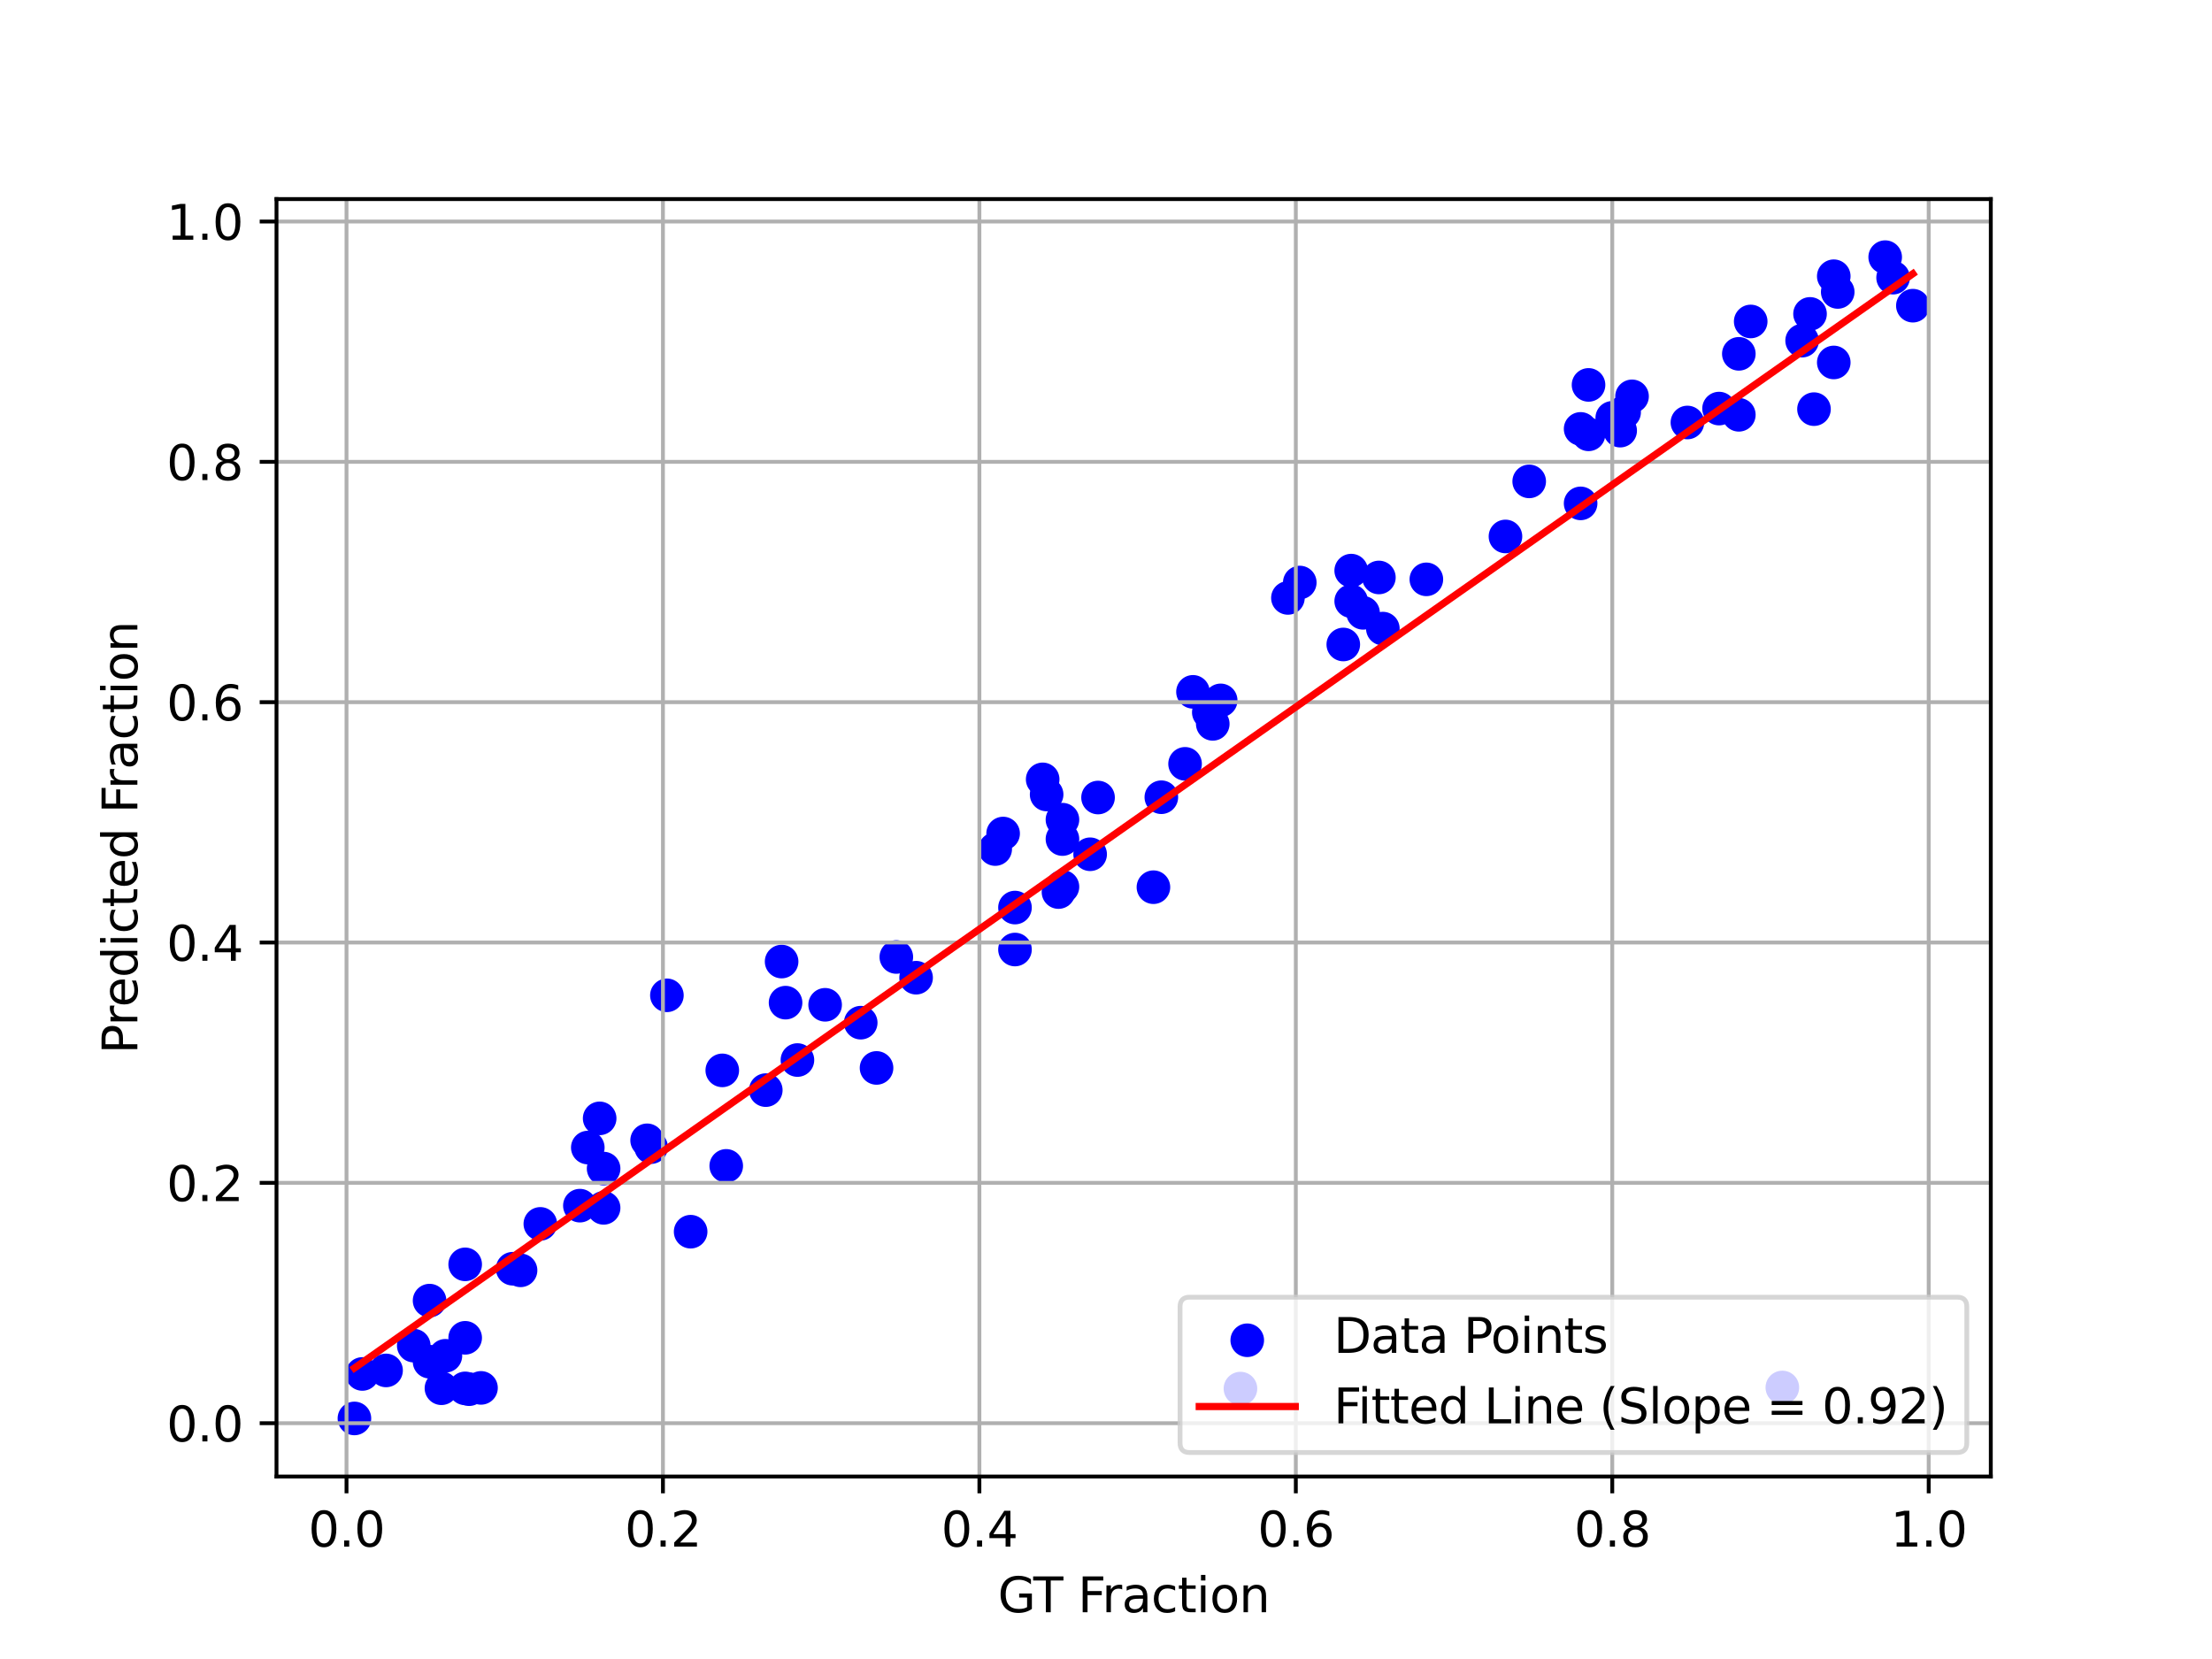 <?xml version="1.0" encoding="utf-8" standalone="no"?>
<!DOCTYPE svg PUBLIC "-//W3C//DTD SVG 1.1//EN"
  "http://www.w3.org/Graphics/SVG/1.1/DTD/svg11.dtd">
<svg xmlns:xlink="http://www.w3.org/1999/xlink" width="460.8pt" height="345.6pt" viewBox="0 0 460.8 345.6" xmlns="http://www.w3.org/2000/svg" version="1.1">
 <defs>
  <style type="text/css">*{stroke-linejoin: round; stroke-linecap: butt}</style>
 </defs>
 <g id="figure_1">
  <g id="patch_1">
   <path d="M 0 345.6 
L 460.8 345.6 
L 460.8 0 
L 0 0 
z
" style="fill: #ffffff"/>
  </g>
  <g id="axes_1">
   <g id="patch_2">
    <path d="M 57.6 307.584 
L 414.72 307.584 
L 414.72 41.472 
L 57.6 41.472 
z
" style="fill: #ffffff"/>
   </g>
   <g id="PathCollection_1">
    <defs>
     <path id="m16ca646e64" d="M 0 3 
C 0.796 3 1.559 2.684 2.121 2.121 
C 2.684 1.559 3 0.796 3 0 
C 3 -0.796 2.684 -1.559 2.121 -2.121 
C 1.559 -2.684 0.796 -3 0 -3 
C -0.796 -3 -1.559 -2.684 -2.121 -2.121 
C -2.684 -1.559 -3 -0.796 -3 0 
C -3 0.796 -2.684 1.559 -2.121 2.121 
C -1.559 2.684 -0.796 3 0 3 
z
" style="stroke: #0000ff"/>
    </defs>
    <g clip-path="url(#pf56bc64ead)">
     <use xlink:href="#m16ca646e64" x="73.833" y="295.488" style="fill: #0000ff; stroke: #0000ff"/>
     <use xlink:href="#m16ca646e64" x="228.744" y="166.14" style="fill: #0000ff; stroke: #0000ff"/>
     <use xlink:href="#m16ca646e64" x="281.48" y="118.869" style="fill: #0000ff; stroke: #0000ff"/>
     <use xlink:href="#m16ca646e64" x="362.231" y="73.71" style="fill: #0000ff; stroke: #0000ff"/>
     <use xlink:href="#m16ca646e64" x="211.44" y="189.062" style="fill: #0000ff; stroke: #0000ff"/>
     <use xlink:href="#m16ca646e64" x="246.872" y="159.121" style="fill: #0000ff; stroke: #0000ff"/>
     <use xlink:href="#m16ca646e64" x="252.64" y="150.797" style="fill: #0000ff; stroke: #0000ff"/>
     <use xlink:href="#m16ca646e64" x="362.231" y="86.41" style="fill: #0000ff; stroke: #0000ff"/>
     <use xlink:href="#m16ca646e64" x="97.729" y="289.392" style="fill: #0000ff; stroke: #0000ff"/>
     <use xlink:href="#m16ca646e64" x="258.408" y="289.269" style="fill: #0000ff; stroke: #0000ff"/>
     <use xlink:href="#m16ca646e64" x="96.905" y="289.225" style="fill: #0000ff; stroke: #0000ff"/>
     <use xlink:href="#m16ca646e64" x="358.111" y="85.114" style="fill: #0000ff; stroke: #0000ff"/>
     <use xlink:href="#m16ca646e64" x="179.304" y="213.043" style="fill: #0000ff; stroke: #0000ff"/>
     <use xlink:href="#m16ca646e64" x="120.801" y="251.159" style="fill: #0000ff; stroke: #0000ff"/>
     <use xlink:href="#m16ca646e64" x="382.831" y="60.819" style="fill: #0000ff; stroke: #0000ff"/>
     <use xlink:href="#m16ca646e64" x="122.449" y="239.057" style="fill: #0000ff; stroke: #0000ff"/>
     <use xlink:href="#m16ca646e64" x="96.905" y="263.389" style="fill: #0000ff; stroke: #0000ff"/>
     <use xlink:href="#m16ca646e64" x="89.489" y="283.669" style="fill: #0000ff; stroke: #0000ff"/>
     <use xlink:href="#m16ca646e64" x="150.464" y="222.979" style="fill: #0000ff; stroke: #0000ff"/>
     <use xlink:href="#m16ca646e64" x="220.504" y="185.833" style="fill: #0000ff; stroke: #0000ff"/>
     <use xlink:href="#m16ca646e64" x="138.928" y="207.344" style="fill: #0000ff; stroke: #0000ff"/>
     <use xlink:href="#m16ca646e64" x="335.864" y="87.047" style="fill: #0000ff; stroke: #0000ff"/>
     <use xlink:href="#m16ca646e64" x="281.48" y="125.235" style="fill: #0000ff; stroke: #0000ff"/>
     <use xlink:href="#m16ca646e64" x="217.208" y="162.355" style="fill: #0000ff; stroke: #0000ff"/>
     <use xlink:href="#m16ca646e64" x="392.719" y="53.568" style="fill: #0000ff; stroke: #0000ff"/>
     <use xlink:href="#m16ca646e64" x="75.481" y="286.221" style="fill: #0000ff; stroke: #0000ff"/>
     <use xlink:href="#m16ca646e64" x="227.096" y="177.959" style="fill: #0000ff; stroke: #0000ff"/>
     <use xlink:href="#m16ca646e64" x="190.84" y="203.674" style="fill: #0000ff; stroke: #0000ff"/>
     <use xlink:href="#m16ca646e64" x="92.785" y="282.435" style="fill: #0000ff; stroke: #0000ff"/>
     <use xlink:href="#m16ca646e64" x="221.328" y="184.739" style="fill: #0000ff; stroke: #0000ff"/>
     <use xlink:href="#m16ca646e64" x="86.193" y="280.319" style="fill: #0000ff; stroke: #0000ff"/>
     <use xlink:href="#m16ca646e64" x="171.888" y="209.317" style="fill: #0000ff; stroke: #0000ff"/>
     <use xlink:href="#m16ca646e64" x="382.007" y="57.545" style="fill: #0000ff; stroke: #0000ff"/>
     <use xlink:href="#m16ca646e64" x="162.824" y="200.311" style="fill: #0000ff; stroke: #0000ff"/>
     <use xlink:href="#m16ca646e64" x="208.968" y="173.639" style="fill: #0000ff; stroke: #0000ff"/>
     <use xlink:href="#m16ca646e64" x="313.616" y="111.753" style="fill: #0000ff; stroke: #0000ff"/>
     <use xlink:href="#m16ca646e64" x="394.367" y="57.84" style="fill: #0000ff; stroke: #0000ff"/>
     <use xlink:href="#m16ca646e64" x="364.703" y="66.968" style="fill: #0000ff; stroke: #0000ff"/>
     <use xlink:href="#m16ca646e64" x="339.984" y="82.565" style="fill: #0000ff; stroke: #0000ff"/>
     <use xlink:href="#m16ca646e64" x="329.272" y="104.864" style="fill: #0000ff; stroke: #0000ff"/>
     <use xlink:href="#m16ca646e64" x="329.272" y="89.348" style="fill: #0000ff; stroke: #0000ff"/>
     <use xlink:href="#m16ca646e64" x="382.007" y="75.506" style="fill: #0000ff; stroke: #0000ff"/>
     <use xlink:href="#m16ca646e64" x="182.6" y="222.471" style="fill: #0000ff; stroke: #0000ff"/>
     <use xlink:href="#m16ca646e64" x="330.92" y="80.183" style="fill: #0000ff; stroke: #0000ff"/>
     <use xlink:href="#m16ca646e64" x="398.487" y="63.679" style="fill: #0000ff; stroke: #0000ff"/>
     <use xlink:href="#m16ca646e64" x="186.72" y="199.357" style="fill: #0000ff; stroke: #0000ff"/>
     <use xlink:href="#m16ca646e64" x="112.561" y="254.957" style="fill: #0000ff; stroke: #0000ff"/>
     <use xlink:href="#m16ca646e64" x="377.063" y="65.391" style="fill: #0000ff; stroke: #0000ff"/>
     <use xlink:href="#m16ca646e64" x="377.887" y="85.233" style="fill: #0000ff; stroke: #0000ff"/>
     <use xlink:href="#m16ca646e64" x="221.328" y="170.753" style="fill: #0000ff; stroke: #0000ff"/>
     <use xlink:href="#m16ca646e64" x="297.136" y="120.689" style="fill: #0000ff; stroke: #0000ff"/>
     <use xlink:href="#m16ca646e64" x="351.519" y="88.013" style="fill: #0000ff; stroke: #0000ff"/>
     <use xlink:href="#m16ca646e64" x="371.295" y="289.039" style="fill: #0000ff; stroke: #0000ff"/>
     <use xlink:href="#m16ca646e64" x="124.92" y="232.976" style="fill: #0000ff; stroke: #0000ff"/>
     <use xlink:href="#m16ca646e64" x="337.512" y="89.71" style="fill: #0000ff; stroke: #0000ff"/>
     <use xlink:href="#m16ca646e64" x="89.489" y="270.942" style="fill: #0000ff; stroke: #0000ff"/>
     <use xlink:href="#m16ca646e64" x="211.44" y="197.804" style="fill: #0000ff; stroke: #0000ff"/>
     <use xlink:href="#m16ca646e64" x="135.632" y="238.966" style="fill: #0000ff; stroke: #0000ff"/>
     <use xlink:href="#m16ca646e64" x="106.793" y="264.298" style="fill: #0000ff; stroke: #0000ff"/>
     <use xlink:href="#m16ca646e64" x="207.32" y="176.874" style="fill: #0000ff; stroke: #0000ff"/>
     <use xlink:href="#m16ca646e64" x="248.52" y="144.123" style="fill: #0000ff; stroke: #0000ff"/>
     <use xlink:href="#m16ca646e64" x="218.032" y="165.507" style="fill: #0000ff; stroke: #0000ff"/>
     <use xlink:href="#m16ca646e64" x="330.92" y="90.481" style="fill: #0000ff; stroke: #0000ff"/>
     <use xlink:href="#m16ca646e64" x="254.288" y="145.903" style="fill: #0000ff; stroke: #0000ff"/>
     <use xlink:href="#m16ca646e64" x="125.744" y="251.619" style="fill: #0000ff; stroke: #0000ff"/>
     <use xlink:href="#m16ca646e64" x="375.415" y="70.962" style="fill: #0000ff; stroke: #0000ff"/>
     <use xlink:href="#m16ca646e64" x="163.648" y="208.871" style="fill: #0000ff; stroke: #0000ff"/>
     <use xlink:href="#m16ca646e64" x="240.28" y="184.82" style="fill: #0000ff; stroke: #0000ff"/>
     <use xlink:href="#m16ca646e64" x="134.808" y="237.547" style="fill: #0000ff; stroke: #0000ff"/>
     <use xlink:href="#m16ca646e64" x="100.201" y="289.123" style="fill: #0000ff; stroke: #0000ff"/>
     <use xlink:href="#m16ca646e64" x="166.12" y="220.826" style="fill: #0000ff; stroke: #0000ff"/>
     <use xlink:href="#m16ca646e64" x="221.328" y="174.794" style="fill: #0000ff; stroke: #0000ff"/>
     <use xlink:href="#m16ca646e64" x="159.528" y="227.093" style="fill: #0000ff; stroke: #0000ff"/>
     <use xlink:href="#m16ca646e64" x="268.296" y="124.56" style="fill: #0000ff; stroke: #0000ff"/>
     <use xlink:href="#m16ca646e64" x="288.072" y="130.949" style="fill: #0000ff; stroke: #0000ff"/>
     <use xlink:href="#m16ca646e64" x="143.872" y="256.585" style="fill: #0000ff; stroke: #0000ff"/>
     <use xlink:href="#m16ca646e64" x="318.56" y="100.284" style="fill: #0000ff; stroke: #0000ff"/>
     <use xlink:href="#m16ca646e64" x="241.928" y="166.076" style="fill: #0000ff; stroke: #0000ff"/>
     <use xlink:href="#m16ca646e64" x="287.248" y="120.296" style="fill: #0000ff; stroke: #0000ff"/>
     <use xlink:href="#m16ca646e64" x="270.768" y="121.35" style="fill: #0000ff; stroke: #0000ff"/>
     <use xlink:href="#m16ca646e64" x="251.816" y="148.396" style="fill: #0000ff; stroke: #0000ff"/>
     <use xlink:href="#m16ca646e64" x="151.288" y="242.874" style="fill: #0000ff; stroke: #0000ff"/>
     <use xlink:href="#m16ca646e64" x="91.961" y="289.197" style="fill: #0000ff; stroke: #0000ff"/>
     <use xlink:href="#m16ca646e64" x="125.744" y="243.434" style="fill: #0000ff; stroke: #0000ff"/>
     <use xlink:href="#m16ca646e64" x="338.336" y="85.872" style="fill: #0000ff; stroke: #0000ff"/>
     <use xlink:href="#m16ca646e64" x="283.952" y="127.665" style="fill: #0000ff; stroke: #0000ff"/>
     <use xlink:href="#m16ca646e64" x="108.441" y="264.635" style="fill: #0000ff; stroke: #0000ff"/>
     <use xlink:href="#m16ca646e64" x="279.832" y="134.258" style="fill: #0000ff; stroke: #0000ff"/>
     <use xlink:href="#m16ca646e64" x="96.905" y="278.69" style="fill: #0000ff; stroke: #0000ff"/>
     <use xlink:href="#m16ca646e64" x="80.425" y="285.485" style="fill: #0000ff; stroke: #0000ff"/>
    </g>
   </g>
   <g id="matplotlib.axis_1">
    <g id="xtick_1">
     <g id="line2d_1">
      <path d="M 72.185 307.584 
L 72.185 41.472 
" clip-path="url(#pf56bc64ead)" style="fill: none; stroke: #b0b0b0; stroke-width: 0.8; stroke-linecap: square"/>
     </g>
     <g id="line2d_2">
      <defs>
       <path id="mdd71e66e6d" d="M 0 0 
L 0 3.5 
" style="stroke: #000000; stroke-width: 0.8"/>
      </defs>
      <g>
       <use xlink:href="#mdd71e66e6d" x="72.185" y="307.584" style="stroke: #000000; stroke-width: 0.8"/>
      </g>
     </g>
     <g id="text_1">
      <!-- 0.0 -->
      <g transform="translate(64.233 322.182) scale(0.1 -0.1)">
       <defs>
        <path id="DejaVuSans-30" d="M 2034 4250 
Q 1547 4250 1301 3770 
Q 1056 3291 1056 2328 
Q 1056 1369 1301 889 
Q 1547 409 2034 409 
Q 2525 409 2770 889 
Q 3016 1369 3016 2328 
Q 3016 3291 2770 3770 
Q 2525 4250 2034 4250 
z
M 2034 4750 
Q 2819 4750 3233 4129 
Q 3647 3509 3647 2328 
Q 3647 1150 3233 529 
Q 2819 -91 2034 -91 
Q 1250 -91 836 529 
Q 422 1150 422 2328 
Q 422 3509 836 4129 
Q 1250 4750 2034 4750 
z
" transform="scale(0.016)"/>
        <path id="DejaVuSans-2e" d="M 684 794 
L 1344 794 
L 1344 0 
L 684 0 
L 684 794 
z
" transform="scale(0.016)"/>
       </defs>
       <use xlink:href="#DejaVuSans-30"/>
       <use xlink:href="#DejaVuSans-2e" x="63.623"/>
       <use xlink:href="#DejaVuSans-30" x="95.41"/>
      </g>
     </g>
    </g>
    <g id="xtick_2">
     <g id="line2d_3">
      <path d="M 138.104 307.584 
L 138.104 41.472 
" clip-path="url(#pf56bc64ead)" style="fill: none; stroke: #b0b0b0; stroke-width: 0.8; stroke-linecap: square"/>
     </g>
     <g id="line2d_4">
      <g>
       <use xlink:href="#mdd71e66e6d" x="138.104" y="307.584" style="stroke: #000000; stroke-width: 0.8"/>
      </g>
     </g>
     <g id="text_2">
      <!-- 0.2 -->
      <g transform="translate(130.153 322.182) scale(0.1 -0.1)">
       <defs>
        <path id="DejaVuSans-32" d="M 1228 531 
L 3431 531 
L 3431 0 
L 469 0 
L 469 531 
Q 828 903 1448 1529 
Q 2069 2156 2228 2338 
Q 2531 2678 2651 2914 
Q 2772 3150 2772 3378 
Q 2772 3750 2511 3984 
Q 2250 4219 1831 4219 
Q 1534 4219 1204 4116 
Q 875 4013 500 3803 
L 500 4441 
Q 881 4594 1212 4672 
Q 1544 4750 1819 4750 
Q 2544 4750 2975 4387 
Q 3406 4025 3406 3419 
Q 3406 3131 3298 2873 
Q 3191 2616 2906 2266 
Q 2828 2175 2409 1742 
Q 1991 1309 1228 531 
z
" transform="scale(0.016)"/>
       </defs>
       <use xlink:href="#DejaVuSans-30"/>
       <use xlink:href="#DejaVuSans-2e" x="63.623"/>
       <use xlink:href="#DejaVuSans-32" x="95.41"/>
      </g>
     </g>
    </g>
    <g id="xtick_3">
     <g id="line2d_5">
      <path d="M 204.024 307.584 
L 204.024 41.472 
" clip-path="url(#pf56bc64ead)" style="fill: none; stroke: #b0b0b0; stroke-width: 0.8; stroke-linecap: square"/>
     </g>
     <g id="line2d_6">
      <g>
       <use xlink:href="#mdd71e66e6d" x="204.024" y="307.584" style="stroke: #000000; stroke-width: 0.8"/>
      </g>
     </g>
     <g id="text_3">
      <!-- 0.4 -->
      <g transform="translate(196.073 322.182) scale(0.1 -0.1)">
       <defs>
        <path id="DejaVuSans-34" d="M 2419 4116 
L 825 1625 
L 2419 1625 
L 2419 4116 
z
M 2253 4666 
L 3047 4666 
L 3047 1625 
L 3713 1625 
L 3713 1100 
L 3047 1100 
L 3047 0 
L 2419 0 
L 2419 1100 
L 313 1100 
L 313 1709 
L 2253 4666 
z
" transform="scale(0.016)"/>
       </defs>
       <use xlink:href="#DejaVuSans-30"/>
       <use xlink:href="#DejaVuSans-2e" x="63.623"/>
       <use xlink:href="#DejaVuSans-34" x="95.41"/>
      </g>
     </g>
    </g>
    <g id="xtick_4">
     <g id="line2d_7">
      <path d="M 269.944 307.584 
L 269.944 41.472 
" clip-path="url(#pf56bc64ead)" style="fill: none; stroke: #b0b0b0; stroke-width: 0.8; stroke-linecap: square"/>
     </g>
     <g id="line2d_8">
      <g>
       <use xlink:href="#mdd71e66e6d" x="269.944" y="307.584" style="stroke: #000000; stroke-width: 0.8"/>
      </g>
     </g>
     <g id="text_4">
      <!-- 0.6 -->
      <g transform="translate(261.992 322.182) scale(0.1 -0.1)">
       <defs>
        <path id="DejaVuSans-36" d="M 2113 2584 
Q 1688 2584 1439 2293 
Q 1191 2003 1191 1497 
Q 1191 994 1439 701 
Q 1688 409 2113 409 
Q 2538 409 2786 701 
Q 3034 994 3034 1497 
Q 3034 2003 2786 2293 
Q 2538 2584 2113 2584 
z
M 3366 4563 
L 3366 3988 
Q 3128 4100 2886 4159 
Q 2644 4219 2406 4219 
Q 1781 4219 1451 3797 
Q 1122 3375 1075 2522 
Q 1259 2794 1537 2939 
Q 1816 3084 2150 3084 
Q 2853 3084 3261 2657 
Q 3669 2231 3669 1497 
Q 3669 778 3244 343 
Q 2819 -91 2113 -91 
Q 1303 -91 875 529 
Q 447 1150 447 2328 
Q 447 3434 972 4092 
Q 1497 4750 2381 4750 
Q 2619 4750 2861 4703 
Q 3103 4656 3366 4563 
z
" transform="scale(0.016)"/>
       </defs>
       <use xlink:href="#DejaVuSans-30"/>
       <use xlink:href="#DejaVuSans-2e" x="63.623"/>
       <use xlink:href="#DejaVuSans-36" x="95.41"/>
      </g>
     </g>
    </g>
    <g id="xtick_5">
     <g id="line2d_9">
      <path d="M 335.864 307.584 
L 335.864 41.472 
" clip-path="url(#pf56bc64ead)" style="fill: none; stroke: #b0b0b0; stroke-width: 0.8; stroke-linecap: square"/>
     </g>
     <g id="line2d_10">
      <g>
       <use xlink:href="#mdd71e66e6d" x="335.864" y="307.584" style="stroke: #000000; stroke-width: 0.8"/>
      </g>
     </g>
     <g id="text_5">
      <!-- 0.8 -->
      <g transform="translate(327.912 322.182) scale(0.1 -0.1)">
       <defs>
        <path id="DejaVuSans-38" d="M 2034 2216 
Q 1584 2216 1326 1975 
Q 1069 1734 1069 1313 
Q 1069 891 1326 650 
Q 1584 409 2034 409 
Q 2484 409 2743 651 
Q 3003 894 3003 1313 
Q 3003 1734 2745 1975 
Q 2488 2216 2034 2216 
z
M 1403 2484 
Q 997 2584 770 2862 
Q 544 3141 544 3541 
Q 544 4100 942 4425 
Q 1341 4750 2034 4750 
Q 2731 4750 3128 4425 
Q 3525 4100 3525 3541 
Q 3525 3141 3298 2862 
Q 3072 2584 2669 2484 
Q 3125 2378 3379 2068 
Q 3634 1759 3634 1313 
Q 3634 634 3220 271 
Q 2806 -91 2034 -91 
Q 1263 -91 848 271 
Q 434 634 434 1313 
Q 434 1759 690 2068 
Q 947 2378 1403 2484 
z
M 1172 3481 
Q 1172 3119 1398 2916 
Q 1625 2713 2034 2713 
Q 2441 2713 2670 2916 
Q 2900 3119 2900 3481 
Q 2900 3844 2670 4047 
Q 2441 4250 2034 4250 
Q 1625 4250 1398 4047 
Q 1172 3844 1172 3481 
z
" transform="scale(0.016)"/>
       </defs>
       <use xlink:href="#DejaVuSans-30"/>
       <use xlink:href="#DejaVuSans-2e" x="63.623"/>
       <use xlink:href="#DejaVuSans-38" x="95.41"/>
      </g>
     </g>
    </g>
    <g id="xtick_6">
     <g id="line2d_11">
      <path d="M 401.783 307.584 
L 401.783 41.472 
" clip-path="url(#pf56bc64ead)" style="fill: none; stroke: #b0b0b0; stroke-width: 0.8; stroke-linecap: square"/>
     </g>
     <g id="line2d_12">
      <g>
       <use xlink:href="#mdd71e66e6d" x="401.783" y="307.584" style="stroke: #000000; stroke-width: 0.8"/>
      </g>
     </g>
     <g id="text_6">
      <!-- 1.0 -->
      <g transform="translate(393.832 322.182) scale(0.1 -0.1)">
       <defs>
        <path id="DejaVuSans-31" d="M 794 531 
L 1825 531 
L 1825 4091 
L 703 3866 
L 703 4441 
L 1819 4666 
L 2450 4666 
L 2450 531 
L 3481 531 
L 3481 0 
L 794 0 
L 794 531 
z
" transform="scale(0.016)"/>
       </defs>
       <use xlink:href="#DejaVuSans-31"/>
       <use xlink:href="#DejaVuSans-2e" x="63.623"/>
       <use xlink:href="#DejaVuSans-30" x="95.41"/>
      </g>
     </g>
    </g>
    <g id="text_7">
     <!-- GT Fraction -->
     <g transform="translate(207.865 335.861) scale(0.1 -0.1)">
      <defs>
       <path id="DejaVuSans-47" d="M 3809 666 
L 3809 1919 
L 2778 1919 
L 2778 2438 
L 4434 2438 
L 4434 434 
Q 4069 175 3628 42 
Q 3188 -91 2688 -91 
Q 1594 -91 976 548 
Q 359 1188 359 2328 
Q 359 3472 976 4111 
Q 1594 4750 2688 4750 
Q 3144 4750 3555 4637 
Q 3966 4525 4313 4306 
L 4313 3634 
Q 3963 3931 3569 4081 
Q 3175 4231 2741 4231 
Q 1884 4231 1454 3753 
Q 1025 3275 1025 2328 
Q 1025 1384 1454 906 
Q 1884 428 2741 428 
Q 3075 428 3337 486 
Q 3600 544 3809 666 
z
" transform="scale(0.016)"/>
       <path id="DejaVuSans-54" d="M -19 4666 
L 3928 4666 
L 3928 4134 
L 2272 4134 
L 2272 0 
L 1638 0 
L 1638 4134 
L -19 4134 
L -19 4666 
z
" transform="scale(0.016)"/>
       <path id="DejaVuSans-20" transform="scale(0.016)"/>
       <path id="DejaVuSans-46" d="M 628 4666 
L 3309 4666 
L 3309 4134 
L 1259 4134 
L 1259 2759 
L 3109 2759 
L 3109 2228 
L 1259 2228 
L 1259 0 
L 628 0 
L 628 4666 
z
" transform="scale(0.016)"/>
       <path id="DejaVuSans-72" d="M 2631 2963 
Q 2534 3019 2420 3045 
Q 2306 3072 2169 3072 
Q 1681 3072 1420 2755 
Q 1159 2438 1159 1844 
L 1159 0 
L 581 0 
L 581 3500 
L 1159 3500 
L 1159 2956 
Q 1341 3275 1631 3429 
Q 1922 3584 2338 3584 
Q 2397 3584 2469 3576 
Q 2541 3569 2628 3553 
L 2631 2963 
z
" transform="scale(0.016)"/>
       <path id="DejaVuSans-61" d="M 2194 1759 
Q 1497 1759 1228 1600 
Q 959 1441 959 1056 
Q 959 750 1161 570 
Q 1363 391 1709 391 
Q 2188 391 2477 730 
Q 2766 1069 2766 1631 
L 2766 1759 
L 2194 1759 
z
M 3341 1997 
L 3341 0 
L 2766 0 
L 2766 531 
Q 2569 213 2275 61 
Q 1981 -91 1556 -91 
Q 1019 -91 701 211 
Q 384 513 384 1019 
Q 384 1609 779 1909 
Q 1175 2209 1959 2209 
L 2766 2209 
L 2766 2266 
Q 2766 2663 2505 2880 
Q 2244 3097 1772 3097 
Q 1472 3097 1187 3025 
Q 903 2953 641 2809 
L 641 3341 
Q 956 3463 1253 3523 
Q 1550 3584 1831 3584 
Q 2591 3584 2966 3190 
Q 3341 2797 3341 1997 
z
" transform="scale(0.016)"/>
       <path id="DejaVuSans-63" d="M 3122 3366 
L 3122 2828 
Q 2878 2963 2633 3030 
Q 2388 3097 2138 3097 
Q 1578 3097 1268 2742 
Q 959 2388 959 1747 
Q 959 1106 1268 751 
Q 1578 397 2138 397 
Q 2388 397 2633 464 
Q 2878 531 3122 666 
L 3122 134 
Q 2881 22 2623 -34 
Q 2366 -91 2075 -91 
Q 1284 -91 818 406 
Q 353 903 353 1747 
Q 353 2603 823 3093 
Q 1294 3584 2113 3584 
Q 2378 3584 2631 3529 
Q 2884 3475 3122 3366 
z
" transform="scale(0.016)"/>
       <path id="DejaVuSans-74" d="M 1172 4494 
L 1172 3500 
L 2356 3500 
L 2356 3053 
L 1172 3053 
L 1172 1153 
Q 1172 725 1289 603 
Q 1406 481 1766 481 
L 2356 481 
L 2356 0 
L 1766 0 
Q 1100 0 847 248 
Q 594 497 594 1153 
L 594 3053 
L 172 3053 
L 172 3500 
L 594 3500 
L 594 4494 
L 1172 4494 
z
" transform="scale(0.016)"/>
       <path id="DejaVuSans-69" d="M 603 3500 
L 1178 3500 
L 1178 0 
L 603 0 
L 603 3500 
z
M 603 4863 
L 1178 4863 
L 1178 4134 
L 603 4134 
L 603 4863 
z
" transform="scale(0.016)"/>
       <path id="DejaVuSans-6f" d="M 1959 3097 
Q 1497 3097 1228 2736 
Q 959 2375 959 1747 
Q 959 1119 1226 758 
Q 1494 397 1959 397 
Q 2419 397 2687 759 
Q 2956 1122 2956 1747 
Q 2956 2369 2687 2733 
Q 2419 3097 1959 3097 
z
M 1959 3584 
Q 2709 3584 3137 3096 
Q 3566 2609 3566 1747 
Q 3566 888 3137 398 
Q 2709 -91 1959 -91 
Q 1206 -91 779 398 
Q 353 888 353 1747 
Q 353 2609 779 3096 
Q 1206 3584 1959 3584 
z
" transform="scale(0.016)"/>
       <path id="DejaVuSans-6e" d="M 3513 2113 
L 3513 0 
L 2938 0 
L 2938 2094 
Q 2938 2591 2744 2837 
Q 2550 3084 2163 3084 
Q 1697 3084 1428 2787 
Q 1159 2491 1159 1978 
L 1159 0 
L 581 0 
L 581 3500 
L 1159 3500 
L 1159 2956 
Q 1366 3272 1645 3428 
Q 1925 3584 2291 3584 
Q 2894 3584 3203 3211 
Q 3513 2838 3513 2113 
z
" transform="scale(0.016)"/>
      </defs>
      <use xlink:href="#DejaVuSans-47"/>
      <use xlink:href="#DejaVuSans-54" x="73.865"/>
      <use xlink:href="#DejaVuSans-20" x="134.949"/>
      <use xlink:href="#DejaVuSans-46" x="166.736"/>
      <use xlink:href="#DejaVuSans-72" x="217.006"/>
      <use xlink:href="#DejaVuSans-61" x="258.119"/>
      <use xlink:href="#DejaVuSans-63" x="319.398"/>
      <use xlink:href="#DejaVuSans-74" x="374.379"/>
      <use xlink:href="#DejaVuSans-69" x="413.588"/>
      <use xlink:href="#DejaVuSans-6f" x="441.371"/>
      <use xlink:href="#DejaVuSans-6e" x="502.553"/>
     </g>
    </g>
   </g>
   <g id="matplotlib.axis_2">
    <g id="ytick_1">
     <g id="line2d_13">
      <path d="M 57.6 296.475 
L 414.72 296.475 
" clip-path="url(#pf56bc64ead)" style="fill: none; stroke: #b0b0b0; stroke-width: 0.8; stroke-linecap: square"/>
     </g>
     <g id="line2d_14">
      <defs>
       <path id="mc343731c97" d="M 0 0 
L -3.5 0 
" style="stroke: #000000; stroke-width: 0.8"/>
      </defs>
      <g>
       <use xlink:href="#mc343731c97" x="57.6" y="296.475" style="stroke: #000000; stroke-width: 0.8"/>
      </g>
     </g>
     <g id="text_8">
      <!-- 0.0 -->
      <g transform="translate(34.697 300.275) scale(0.1 -0.1)">
       <use xlink:href="#DejaVuSans-30"/>
       <use xlink:href="#DejaVuSans-2e" x="63.623"/>
       <use xlink:href="#DejaVuSans-30" x="95.41"/>
      </g>
     </g>
    </g>
    <g id="ytick_2">
     <g id="line2d_15">
      <path d="M 57.6 246.409 
L 414.72 246.409 
" clip-path="url(#pf56bc64ead)" style="fill: none; stroke: #b0b0b0; stroke-width: 0.8; stroke-linecap: square"/>
     </g>
     <g id="line2d_16">
      <g>
       <use xlink:href="#mc343731c97" x="57.6" y="246.409" style="stroke: #000000; stroke-width: 0.8"/>
      </g>
     </g>
     <g id="text_9">
      <!-- 0.2 -->
      <g transform="translate(34.697 250.208) scale(0.1 -0.1)">
       <use xlink:href="#DejaVuSans-30"/>
       <use xlink:href="#DejaVuSans-2e" x="63.623"/>
       <use xlink:href="#DejaVuSans-32" x="95.41"/>
      </g>
     </g>
    </g>
    <g id="ytick_3">
     <g id="line2d_17">
      <path d="M 57.6 196.343 
L 414.72 196.343 
" clip-path="url(#pf56bc64ead)" style="fill: none; stroke: #b0b0b0; stroke-width: 0.8; stroke-linecap: square"/>
     </g>
     <g id="line2d_18">
      <g>
       <use xlink:href="#mc343731c97" x="57.6" y="196.343" style="stroke: #000000; stroke-width: 0.8"/>
      </g>
     </g>
     <g id="text_10">
      <!-- 0.4 -->
      <g transform="translate(34.697 200.142) scale(0.1 -0.1)">
       <use xlink:href="#DejaVuSans-30"/>
       <use xlink:href="#DejaVuSans-2e" x="63.623"/>
       <use xlink:href="#DejaVuSans-34" x="95.41"/>
      </g>
     </g>
    </g>
    <g id="ytick_4">
     <g id="line2d_19">
      <path d="M 57.6 146.276 
L 414.72 146.276 
" clip-path="url(#pf56bc64ead)" style="fill: none; stroke: #b0b0b0; stroke-width: 0.8; stroke-linecap: square"/>
     </g>
     <g id="line2d_20">
      <g>
       <use xlink:href="#mc343731c97" x="57.6" y="146.276" style="stroke: #000000; stroke-width: 0.8"/>
      </g>
     </g>
     <g id="text_11">
      <!-- 0.6 -->
      <g transform="translate(34.697 150.075) scale(0.1 -0.1)">
       <use xlink:href="#DejaVuSans-30"/>
       <use xlink:href="#DejaVuSans-2e" x="63.623"/>
       <use xlink:href="#DejaVuSans-36" x="95.41"/>
      </g>
     </g>
    </g>
    <g id="ytick_5">
     <g id="line2d_21">
      <path d="M 57.6 96.21 
L 414.72 96.21 
" clip-path="url(#pf56bc64ead)" style="fill: none; stroke: #b0b0b0; stroke-width: 0.8; stroke-linecap: square"/>
     </g>
     <g id="line2d_22">
      <g>
       <use xlink:href="#mc343731c97" x="57.6" y="96.21" style="stroke: #000000; stroke-width: 0.8"/>
      </g>
     </g>
     <g id="text_12">
      <!-- 0.8 -->
      <g transform="translate(34.697 100.009) scale(0.1 -0.1)">
       <use xlink:href="#DejaVuSans-30"/>
       <use xlink:href="#DejaVuSans-2e" x="63.623"/>
       <use xlink:href="#DejaVuSans-38" x="95.41"/>
      </g>
     </g>
    </g>
    <g id="ytick_6">
     <g id="line2d_23">
      <path d="M 57.6 46.143 
L 414.72 46.143 
" clip-path="url(#pf56bc64ead)" style="fill: none; stroke: #b0b0b0; stroke-width: 0.8; stroke-linecap: square"/>
     </g>
     <g id="line2d_24">
      <g>
       <use xlink:href="#mc343731c97" x="57.6" y="46.143" style="stroke: #000000; stroke-width: 0.8"/>
      </g>
     </g>
     <g id="text_13">
      <!-- 1.0 -->
      <g transform="translate(34.697 49.943) scale(0.1 -0.1)">
       <use xlink:href="#DejaVuSans-31"/>
       <use xlink:href="#DejaVuSans-2e" x="63.623"/>
       <use xlink:href="#DejaVuSans-30" x="95.41"/>
      </g>
     </g>
    </g>
    <g id="text_14">
     <!-- Predicted Fraction -->
     <g transform="translate(28.617 219.547) rotate(-90) scale(0.1 -0.1)">
      <defs>
       <path id="DejaVuSans-50" d="M 1259 4147 
L 1259 2394 
L 2053 2394 
Q 2494 2394 2734 2622 
Q 2975 2850 2975 3272 
Q 2975 3691 2734 3919 
Q 2494 4147 2053 4147 
L 1259 4147 
z
M 628 4666 
L 2053 4666 
Q 2838 4666 3239 4311 
Q 3641 3956 3641 3272 
Q 3641 2581 3239 2228 
Q 2838 1875 2053 1875 
L 1259 1875 
L 1259 0 
L 628 0 
L 628 4666 
z
" transform="scale(0.016)"/>
       <path id="DejaVuSans-65" d="M 3597 1894 
L 3597 1613 
L 953 1613 
Q 991 1019 1311 708 
Q 1631 397 2203 397 
Q 2534 397 2845 478 
Q 3156 559 3463 722 
L 3463 178 
Q 3153 47 2828 -22 
Q 2503 -91 2169 -91 
Q 1331 -91 842 396 
Q 353 884 353 1716 
Q 353 2575 817 3079 
Q 1281 3584 2069 3584 
Q 2775 3584 3186 3129 
Q 3597 2675 3597 1894 
z
M 3022 2063 
Q 3016 2534 2758 2815 
Q 2500 3097 2075 3097 
Q 1594 3097 1305 2825 
Q 1016 2553 972 2059 
L 3022 2063 
z
" transform="scale(0.016)"/>
       <path id="DejaVuSans-64" d="M 2906 2969 
L 2906 4863 
L 3481 4863 
L 3481 0 
L 2906 0 
L 2906 525 
Q 2725 213 2448 61 
Q 2172 -91 1784 -91 
Q 1150 -91 751 415 
Q 353 922 353 1747 
Q 353 2572 751 3078 
Q 1150 3584 1784 3584 
Q 2172 3584 2448 3432 
Q 2725 3281 2906 2969 
z
M 947 1747 
Q 947 1113 1208 752 
Q 1469 391 1925 391 
Q 2381 391 2643 752 
Q 2906 1113 2906 1747 
Q 2906 2381 2643 2742 
Q 2381 3103 1925 3103 
Q 1469 3103 1208 2742 
Q 947 2381 947 1747 
z
" transform="scale(0.016)"/>
      </defs>
      <use xlink:href="#DejaVuSans-50"/>
      <use xlink:href="#DejaVuSans-72" x="58.553"/>
      <use xlink:href="#DejaVuSans-65" x="97.416"/>
      <use xlink:href="#DejaVuSans-64" x="158.939"/>
      <use xlink:href="#DejaVuSans-69" x="222.416"/>
      <use xlink:href="#DejaVuSans-63" x="250.199"/>
      <use xlink:href="#DejaVuSans-74" x="305.18"/>
      <use xlink:href="#DejaVuSans-65" x="344.389"/>
      <use xlink:href="#DejaVuSans-64" x="405.912"/>
      <use xlink:href="#DejaVuSans-20" x="469.389"/>
      <use xlink:href="#DejaVuSans-46" x="501.176"/>
      <use xlink:href="#DejaVuSans-72" x="551.445"/>
      <use xlink:href="#DejaVuSans-61" x="592.559"/>
      <use xlink:href="#DejaVuSans-63" x="653.838"/>
      <use xlink:href="#DejaVuSans-74" x="708.818"/>
      <use xlink:href="#DejaVuSans-69" x="748.027"/>
      <use xlink:href="#DejaVuSans-6f" x="775.811"/>
      <use xlink:href="#DejaVuSans-6e" x="836.992"/>
     </g>
    </g>
   </g>
   <g id="line2d_25">
    <path d="M 73.833 284.989 
L 77.112 282.686 
L 80.391 280.383 
L 83.671 278.081 
L 86.95 275.778 
L 90.229 273.475 
L 93.509 271.173 
L 96.788 268.87 
L 100.067 266.567 
L 103.347 264.265 
L 106.626 261.962 
L 109.905 259.659 
L 113.185 257.357 
L 116.464 255.054 
L 119.743 252.751 
L 123.023 250.449 
L 126.302 248.146 
L 129.581 245.843 
L 132.861 243.541 
L 136.14 241.238 
L 139.42 238.936 
L 142.699 236.633 
L 145.978 234.33 
L 149.258 232.028 
L 152.537 229.725 
L 155.816 227.422 
L 159.096 225.12 
L 162.375 222.817 
L 165.654 220.514 
L 168.934 218.212 
L 172.213 215.909 
L 175.492 213.606 
L 178.772 211.304 
L 182.051 209.001 
L 185.33 206.698 
L 188.61 204.396 
L 191.889 202.093 
L 195.168 199.79 
L 198.448 197.488 
L 201.727 195.185 
L 205.006 192.882 
L 208.286 190.58 
L 211.565 188.277 
L 214.844 185.974 
L 218.124 183.672 
L 221.403 181.369 
L 224.682 179.066 
L 227.962 176.764 
L 231.241 174.461 
L 234.52 172.158 
L 237.8 169.856 
L 241.079 167.553 
L 244.358 165.25 
L 247.638 162.948 
L 250.917 160.645 
L 254.196 158.342 
L 257.476 156.04 
L 260.755 153.737 
L 264.034 151.434 
L 267.314 149.132 
L 270.593 146.829 
L 273.872 144.526 
L 277.152 142.224 
L 280.431 139.921 
L 283.71 137.618 
L 286.99 135.316 
L 290.269 133.013 
L 293.548 130.71 
L 296.828 128.408 
L 300.107 126.105 
L 303.386 123.802 
L 306.666 121.5 
L 309.945 119.197 
L 313.224 116.894 
L 316.504 114.592 
L 319.783 112.289 
L 323.062 109.986 
L 326.342 107.684 
L 329.621 105.381 
L 332.9 103.078 
L 336.18 100.776 
L 339.459 98.473 
L 342.739 96.17 
L 346.018 93.868 
L 349.297 91.565 
L 352.577 89.262 
L 355.856 86.96 
L 359.135 84.657 
L 362.415 82.354 
L 365.694 80.052 
L 368.973 77.749 
L 372.253 75.446 
L 375.532 73.144 
L 378.811 70.841 
L 382.091 68.538 
L 385.37 66.236 
L 388.649 63.933 
L 391.929 61.63 
L 395.208 59.328 
L 398.487 57.025 
" clip-path="url(#pf56bc64ead)" style="fill: none; stroke: #ff0000; stroke-width: 1.5; stroke-linecap: square"/>
   </g>
   <g id="patch_3">
    <path d="M 57.6 307.584 
L 57.6 41.472 
" style="fill: none; stroke: #000000; stroke-width: 0.8; stroke-linejoin: miter; stroke-linecap: square"/>
   </g>
   <g id="patch_4">
    <path d="M 414.72 307.584 
L 414.72 41.472 
" style="fill: none; stroke: #000000; stroke-width: 0.8; stroke-linejoin: miter; stroke-linecap: square"/>
   </g>
   <g id="patch_5">
    <path d="M 57.6 307.584 
L 414.72 307.584 
" style="fill: none; stroke: #000000; stroke-width: 0.8; stroke-linejoin: miter; stroke-linecap: square"/>
   </g>
   <g id="patch_6">
    <path d="M 57.6 41.472 
L 414.72 41.472 
" style="fill: none; stroke: #000000; stroke-width: 0.8; stroke-linejoin: miter; stroke-linecap: square"/>
   </g>
   <g id="legend_1">
    <g id="patch_7">
     <path d="M 247.825 302.584 
L 407.72 302.584 
Q 409.72 302.584 409.72 300.584 
L 409.72 272.228 
Q 409.72 270.228 407.72 270.228 
L 247.825 270.228 
Q 245.825 270.228 245.825 272.228 
L 245.825 300.584 
Q 245.825 302.584 247.825 302.584 
z
" style="fill: #ffffff; opacity: 0.8; stroke: #cccccc; stroke-linejoin: miter"/>
    </g>
    <g id="PathCollection_2">
     <g>
      <use xlink:href="#m16ca646e64" x="259.825" y="279.201" style="fill: #0000ff; stroke: #0000ff"/>
     </g>
    </g>
    <g id="text_15">
     <!-- Data Points -->
     <g transform="translate(277.825 281.826) scale(0.1 -0.1)">
      <defs>
       <path id="DejaVuSans-44" d="M 1259 4147 
L 1259 519 
L 2022 519 
Q 2988 519 3436 956 
Q 3884 1394 3884 2338 
Q 3884 3275 3436 3711 
Q 2988 4147 2022 4147 
L 1259 4147 
z
M 628 4666 
L 1925 4666 
Q 3281 4666 3915 4102 
Q 4550 3538 4550 2338 
Q 4550 1131 3912 565 
Q 3275 0 1925 0 
L 628 0 
L 628 4666 
z
" transform="scale(0.016)"/>
       <path id="DejaVuSans-73" d="M 2834 3397 
L 2834 2853 
Q 2591 2978 2328 3040 
Q 2066 3103 1784 3103 
Q 1356 3103 1142 2972 
Q 928 2841 928 2578 
Q 928 2378 1081 2264 
Q 1234 2150 1697 2047 
L 1894 2003 
Q 2506 1872 2764 1633 
Q 3022 1394 3022 966 
Q 3022 478 2636 193 
Q 2250 -91 1575 -91 
Q 1294 -91 989 -36 
Q 684 19 347 128 
L 347 722 
Q 666 556 975 473 
Q 1284 391 1588 391 
Q 1994 391 2212 530 
Q 2431 669 2431 922 
Q 2431 1156 2273 1281 
Q 2116 1406 1581 1522 
L 1381 1569 
Q 847 1681 609 1914 
Q 372 2147 372 2553 
Q 372 3047 722 3315 
Q 1072 3584 1716 3584 
Q 2034 3584 2315 3537 
Q 2597 3491 2834 3397 
z
" transform="scale(0.016)"/>
      </defs>
      <use xlink:href="#DejaVuSans-44"/>
      <use xlink:href="#DejaVuSans-61" x="77.002"/>
      <use xlink:href="#DejaVuSans-74" x="138.281"/>
      <use xlink:href="#DejaVuSans-61" x="177.49"/>
      <use xlink:href="#DejaVuSans-20" x="238.77"/>
      <use xlink:href="#DejaVuSans-50" x="270.557"/>
      <use xlink:href="#DejaVuSans-6f" x="327.234"/>
      <use xlink:href="#DejaVuSans-69" x="388.416"/>
      <use xlink:href="#DejaVuSans-6e" x="416.199"/>
      <use xlink:href="#DejaVuSans-74" x="479.578"/>
      <use xlink:href="#DejaVuSans-73" x="518.787"/>
     </g>
    </g>
    <g id="line2d_26">
     <path d="M 249.825 293.004 
L 259.825 293.004 
L 269.825 293.004 
" style="fill: none; stroke: #ff0000; stroke-width: 1.5; stroke-linecap: square"/>
    </g>
    <g id="text_16">
     <!-- Fitted Line (Slope = 0.92) -->
     <g transform="translate(277.825 296.504) scale(0.1 -0.1)">
      <defs>
       <path id="DejaVuSans-4c" d="M 628 4666 
L 1259 4666 
L 1259 531 
L 3531 531 
L 3531 0 
L 628 0 
L 628 4666 
z
" transform="scale(0.016)"/>
       <path id="DejaVuSans-28" d="M 1984 4856 
Q 1566 4138 1362 3434 
Q 1159 2731 1159 2009 
Q 1159 1288 1364 580 
Q 1569 -128 1984 -844 
L 1484 -844 
Q 1016 -109 783 600 
Q 550 1309 550 2009 
Q 550 2706 781 3412 
Q 1013 4119 1484 4856 
L 1984 4856 
z
" transform="scale(0.016)"/>
       <path id="DejaVuSans-53" d="M 3425 4513 
L 3425 3897 
Q 3066 4069 2747 4153 
Q 2428 4238 2131 4238 
Q 1616 4238 1336 4038 
Q 1056 3838 1056 3469 
Q 1056 3159 1242 3001 
Q 1428 2844 1947 2747 
L 2328 2669 
Q 3034 2534 3370 2195 
Q 3706 1856 3706 1288 
Q 3706 609 3251 259 
Q 2797 -91 1919 -91 
Q 1588 -91 1214 -16 
Q 841 59 441 206 
L 441 856 
Q 825 641 1194 531 
Q 1563 422 1919 422 
Q 2459 422 2753 634 
Q 3047 847 3047 1241 
Q 3047 1584 2836 1778 
Q 2625 1972 2144 2069 
L 1759 2144 
Q 1053 2284 737 2584 
Q 422 2884 422 3419 
Q 422 4038 858 4394 
Q 1294 4750 2059 4750 
Q 2388 4750 2728 4690 
Q 3069 4631 3425 4513 
z
" transform="scale(0.016)"/>
       <path id="DejaVuSans-6c" d="M 603 4863 
L 1178 4863 
L 1178 0 
L 603 0 
L 603 4863 
z
" transform="scale(0.016)"/>
       <path id="DejaVuSans-70" d="M 1159 525 
L 1159 -1331 
L 581 -1331 
L 581 3500 
L 1159 3500 
L 1159 2969 
Q 1341 3281 1617 3432 
Q 1894 3584 2278 3584 
Q 2916 3584 3314 3078 
Q 3713 2572 3713 1747 
Q 3713 922 3314 415 
Q 2916 -91 2278 -91 
Q 1894 -91 1617 61 
Q 1341 213 1159 525 
z
M 3116 1747 
Q 3116 2381 2855 2742 
Q 2594 3103 2138 3103 
Q 1681 3103 1420 2742 
Q 1159 2381 1159 1747 
Q 1159 1113 1420 752 
Q 1681 391 2138 391 
Q 2594 391 2855 752 
Q 3116 1113 3116 1747 
z
" transform="scale(0.016)"/>
       <path id="DejaVuSans-3d" d="M 678 2906 
L 4684 2906 
L 4684 2381 
L 678 2381 
L 678 2906 
z
M 678 1631 
L 4684 1631 
L 4684 1100 
L 678 1100 
L 678 1631 
z
" transform="scale(0.016)"/>
       <path id="DejaVuSans-39" d="M 703 97 
L 703 672 
Q 941 559 1184 500 
Q 1428 441 1663 441 
Q 2288 441 2617 861 
Q 2947 1281 2994 2138 
Q 2813 1869 2534 1725 
Q 2256 1581 1919 1581 
Q 1219 1581 811 2004 
Q 403 2428 403 3163 
Q 403 3881 828 4315 
Q 1253 4750 1959 4750 
Q 2769 4750 3195 4129 
Q 3622 3509 3622 2328 
Q 3622 1225 3098 567 
Q 2575 -91 1691 -91 
Q 1453 -91 1209 -44 
Q 966 3 703 97 
z
M 1959 2075 
Q 2384 2075 2632 2365 
Q 2881 2656 2881 3163 
Q 2881 3666 2632 3958 
Q 2384 4250 1959 4250 
Q 1534 4250 1286 3958 
Q 1038 3666 1038 3163 
Q 1038 2656 1286 2365 
Q 1534 2075 1959 2075 
z
" transform="scale(0.016)"/>
       <path id="DejaVuSans-29" d="M 513 4856 
L 1013 4856 
Q 1481 4119 1714 3412 
Q 1947 2706 1947 2009 
Q 1947 1309 1714 600 
Q 1481 -109 1013 -844 
L 513 -844 
Q 928 -128 1133 580 
Q 1338 1288 1338 2009 
Q 1338 2731 1133 3434 
Q 928 4138 513 4856 
z
" transform="scale(0.016)"/>
      </defs>
      <use xlink:href="#DejaVuSans-46"/>
      <use xlink:href="#DejaVuSans-69" x="50.27"/>
      <use xlink:href="#DejaVuSans-74" x="78.053"/>
      <use xlink:href="#DejaVuSans-74" x="117.262"/>
      <use xlink:href="#DejaVuSans-65" x="156.471"/>
      <use xlink:href="#DejaVuSans-64" x="217.994"/>
      <use xlink:href="#DejaVuSans-20" x="281.471"/>
      <use xlink:href="#DejaVuSans-4c" x="313.258"/>
      <use xlink:href="#DejaVuSans-69" x="368.971"/>
      <use xlink:href="#DejaVuSans-6e" x="396.754"/>
      <use xlink:href="#DejaVuSans-65" x="460.133"/>
      <use xlink:href="#DejaVuSans-20" x="521.656"/>
      <use xlink:href="#DejaVuSans-28" x="553.443"/>
      <use xlink:href="#DejaVuSans-53" x="592.457"/>
      <use xlink:href="#DejaVuSans-6c" x="655.934"/>
      <use xlink:href="#DejaVuSans-6f" x="683.717"/>
      <use xlink:href="#DejaVuSans-70" x="744.898"/>
      <use xlink:href="#DejaVuSans-65" x="808.375"/>
      <use xlink:href="#DejaVuSans-20" x="869.898"/>
      <use xlink:href="#DejaVuSans-3d" x="901.686"/>
      <use xlink:href="#DejaVuSans-20" x="985.475"/>
      <use xlink:href="#DejaVuSans-30" x="1017.262"/>
      <use xlink:href="#DejaVuSans-2e" x="1080.885"/>
      <use xlink:href="#DejaVuSans-39" x="1112.672"/>
      <use xlink:href="#DejaVuSans-32" x="1176.295"/>
      <use xlink:href="#DejaVuSans-29" x="1239.918"/>
     </g>
    </g>
   </g>
  </g>
 </g>
 <defs>
  <clipPath id="pf56bc64ead">
   <rect x="57.6" y="41.472" width="357.12" height="266.112"/>
  </clipPath>
 </defs>
</svg>
